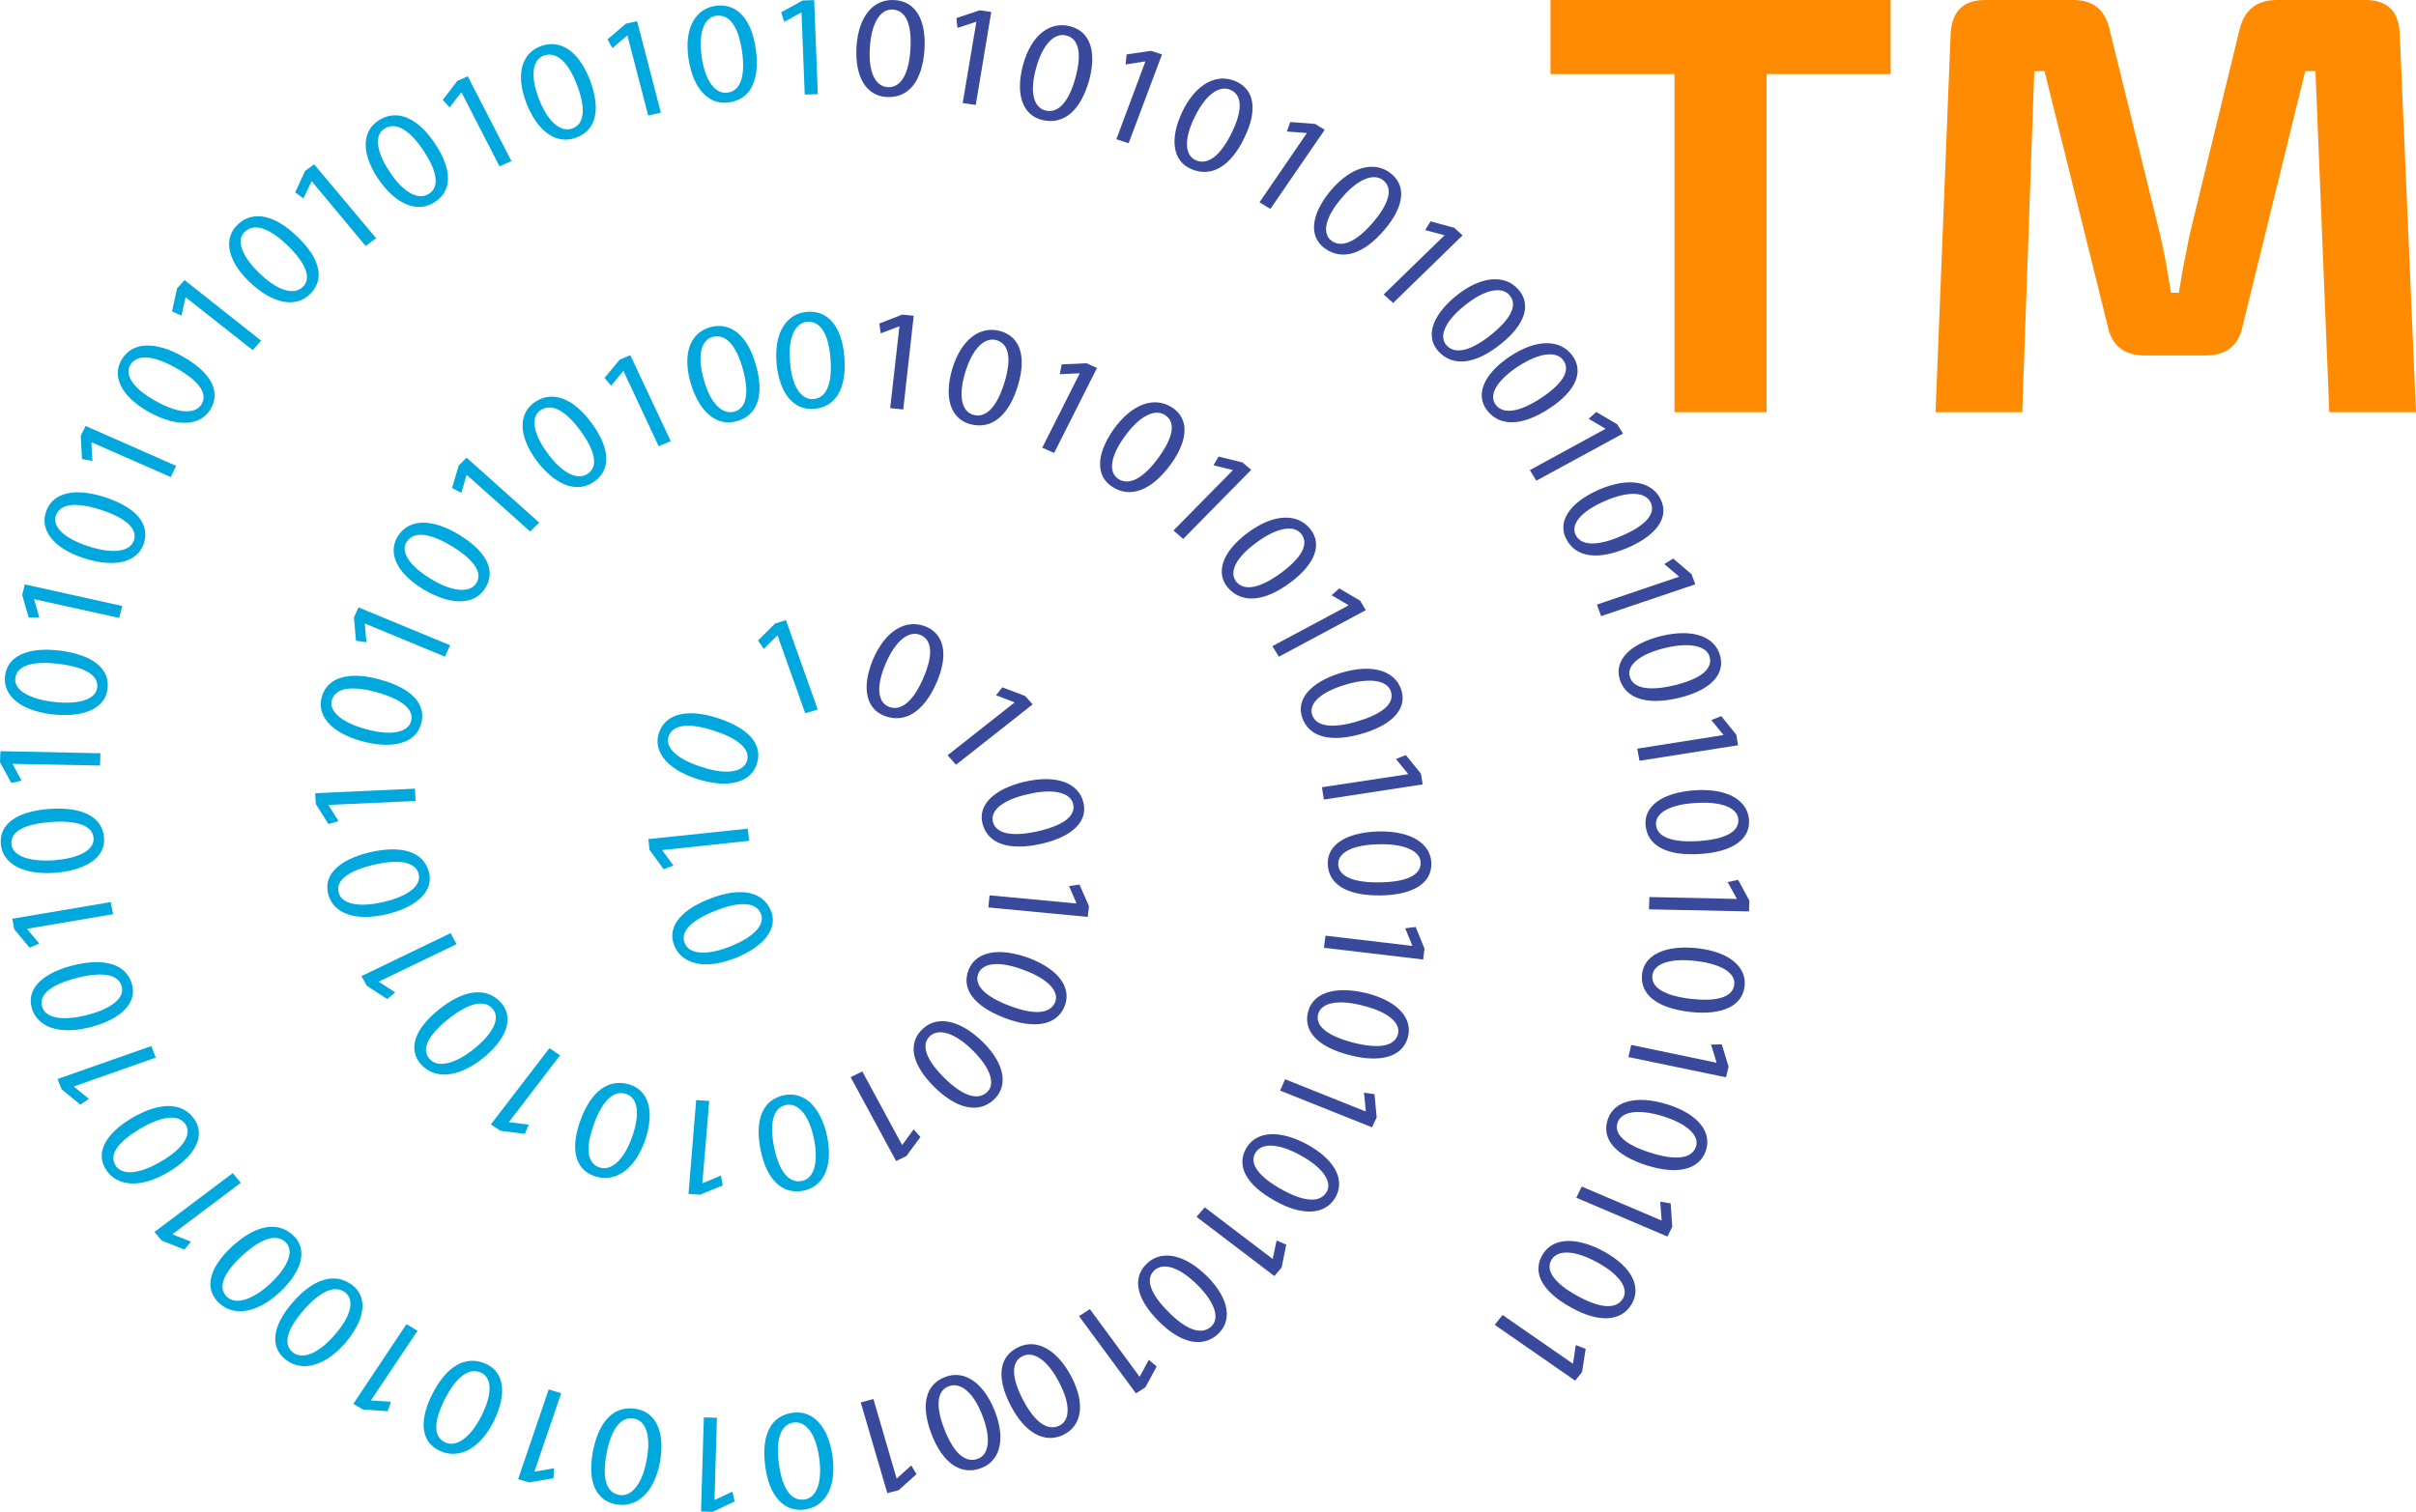 <svg width="230" height="144" viewBox="0 0 230 144" version="1.1" xmlns="http://www.w3.org/2000/svg" xmlns:xlink="http://www.w3.org/1999/xlink">
<title>Group 2</title>
<desc>Created using Figma</desc>
<g id="Canvas" transform="translate(256 -2474)">
<g id="Group 2">
<g id="logo  item  business">
<g id="Group">
<g id="TM">
<use xlink:href="#path0_fill" transform="translate(-108.396 2474)" fill="#FF8B03" style="mix-blend-mode:darken"/>
<use xlink:href="#path1_fill" transform="translate(-108.396 2474)" fill="#FF8B03" style="mix-blend-mode:darken"/>
</g>
</g>
</g>
<g id="Group">
<g id="logo  item  logo 0">
<g id="Group">
<g id="Group">
<g id="Vector">
<use xlink:href="#path2_fill" transform="matrix(0.138 0 0 0.138 -192 2558.95)" fill="#00A8DE"/>
</g>
<g id="Vector">
<use xlink:href="#path3_fill" transform="matrix(0.138 0 0 0.138 -194.28 2552.91)" fill="#00A8DE"/>
</g>
<g id="Vector">
<use xlink:href="#path4_fill" transform="matrix(0.138 0 0 0.138 -193.406 2541.92)" fill="#00A8DE"/>
</g>
<g id="Vector">
<use xlink:href="#path5_fill" transform="matrix(0.138 0 0 0.138 -183.843 2533.05)" fill="#00A8DE"/>
</g>
<g id="Vector">
<use xlink:href="#path6_fill" transform="matrix(0.138 0 0 0.138 -173.498 2533.43)" fill="#39499B"/>
</g>
<g id="Vector">
<use xlink:href="#path7_fill" transform="matrix(0.138 0 0 0.138 -165.794 2539.45)" fill="#39499B"/>
</g>
<g id="Vector">
<use xlink:href="#path8_fill" transform="matrix(0.138 0 0 0.138 -162.548 2548.19)" fill="#39499B"/>
</g>
<g id="Vector">
<use xlink:href="#path9_fill" transform="matrix(0.138 0 0 0.138 -161.911 2558.23)" fill="#39499B"/>
</g>
<g id="Vector">
<use xlink:href="#path10_fill" transform="matrix(0.138 0 0 0.138 -163.991 2564.66)" fill="#39499B"/>
</g>
<g id="Vector">
<use xlink:href="#path11_fill" transform="matrix(0.138 0 0 0.138 -169.027 2571.24)" fill="#39499B"/>
</g>
<g id="Vector">
<use xlink:href="#path12_fill" transform="matrix(0.138 0 0 0.138 -175.02 2576.03)" fill="#39499B"/>
</g>
<g id="Vector">
<use xlink:href="#path13_fill" transform="matrix(0.138 0 0 0.138 -183.778 2578.23)" fill="#00A8DE"/>
</g>
<g id="Vector">
<use xlink:href="#path14_fill" transform="matrix(0.138 0 0 0.138 -190.455 2578.75)" fill="#00A8DE"/>
</g>
<g id="Vector">
<use xlink:href="#path15_fill" transform="matrix(0.138 0 0 0.138 -201.248 2577.12)" fill="#00A8DE"/>
</g>
<g id="Vector">
<use xlink:href="#path16_fill" transform="matrix(0.138 0 0 0.138 -209.273 2573.81)" fill="#00A8DE"/>
</g>
<g id="Vector">
<use xlink:href="#path17_fill" transform="matrix(0.138 0 0 0.138 -216.561 2568.49)" fill="#00A8DE"/>
</g>
<g id="Vector">
<use xlink:href="#path18_fill" transform="matrix(0.138 0 0 0.138 -221.594 2562.86)" fill="#00A8DE"/>
</g>
<g id="Vector">
<use xlink:href="#path19_fill" transform="matrix(0.138 0 0 0.138 -224.843 2554.88)" fill="#00A8DE"/>
</g>
<g id="Vector">
<use xlink:href="#path20_fill" transform="matrix(0.138 0 0 0.138 -225.995 2549.1)" fill="#00A8DE"/>
</g>
<g id="Vector">
<use xlink:href="#path21_fill" transform="matrix(0.138 0 0 0.138 -225.468 2538.35)" fill="#00A8DE"/>
</g>
<g id="Vector">
<use xlink:href="#path22_fill" transform="matrix(0.138 0 0 0.138 -222.305 2531.84)" fill="#00A8DE"/>
</g>
<g id="Vector">
<use xlink:href="#path23_fill" transform="matrix(0.138 0 0 0.138 -218.525 2523.77)" fill="#00A8DE"/>
</g>
<g id="Vector">
<use xlink:href="#path24_fill" transform="matrix(0.138 0 0 0.138 -212.963 2517.58)" fill="#00A8DE"/>
</g>
<g id="Vector">
<use xlink:href="#path25_fill" transform="matrix(0.138 0 0 0.138 -206.25 2511.77)" fill="#00A8DE"/>
</g>
<g id="Vector">
<use xlink:href="#path26_fill" transform="matrix(0.138 0 0 0.138 -198.451 2507.82)" fill="#00A8DE"/>
</g>
<g id="Vector">
<use xlink:href="#path27_fill" transform="matrix(0.138 0 0 0.138 -190.57 2505.04)" fill="#00A8DE"/>
</g>
<g id="Vector">
<use xlink:href="#path28_fill" transform="matrix(0.138 0 0 0.138 -182.106 2503.68)" fill="#00A8DE"/>
</g>
<g id="Vector">
<use xlink:href="#path29_fill" transform="matrix(0.138 0 0 0.138 -172.291 2503.96)" fill="#39499B"/>
</g>
<g id="Vector">
<use xlink:href="#path30_fill" transform="matrix(0.138 0 0 0.138 -165.687 2505.41)" fill="#39499B"/>
</g>
<g id="Vector">
<use xlink:href="#path31_fill" transform="matrix(0.138 0 0 0.138 -156.779 2508.59)" fill="#39499B"/>
</g>
<g id="Vector">
<use xlink:href="#path32_fill" transform="matrix(0.138 0 0 0.138 -151.275 2512.31)" fill="#39499B"/>
</g>
<g id="Vector">
<use xlink:href="#path33_fill" transform="matrix(0.138 0 0 0.138 -144.285 2517.48)" fill="#39499B"/>
</g>
<g id="Vector">
<use xlink:href="#path34_fill" transform="matrix(0.138 0 0 0.138 -139.691 2523.29)" fill="#39499B"/>
</g>
<g id="Vector">
<use xlink:href="#path35_fill" transform="matrix(0.138 0 0 0.138 -134.867 2530.03)" fill="#39499B"/>
</g>
<g id="Vector">
<use xlink:href="#path36_fill" transform="matrix(0.138 0 0 0.138 -132.169 2537.68)" fill="#39499B"/>
</g>
<g id="Vector">
<use xlink:href="#path37_fill" transform="matrix(0.138 0 0 0.138 -130.157 2545.9)" fill="#39499B"/>
</g>
<g id="Vector">
<use xlink:href="#path38_fill" transform="matrix(0.138 0 0 0.138 -129.601 2553.17)" fill="#39499B"/>
</g>
<g id="Vector">
<use xlink:href="#path39_fill" transform="matrix(0.138 0 0 0.138 -129.965 2562.27)" fill="#39499B"/>
</g>
<g id="Vector">
<use xlink:href="#path40_fill" transform="matrix(0.138 0 0 0.138 -131.565 2568.29)" fill="#39499B"/>
</g>
<g id="Vector">
<use xlink:href="#path41_fill" transform="matrix(0.138 0 0 0.138 -134.136 2576.77)" fill="#39499B"/>
</g>
<g id="Vector">
<use xlink:href="#path42_fill" transform="matrix(0.138 0 0 0.138 -137.729 2582)" fill="#39499B"/>
</g>
<g id="Vector">
<use xlink:href="#path43_fill" transform="matrix(0.138 0 0 0.138 -142.094 2588.97)" fill="#39499B"/>
</g>
<g id="Vector">
<use xlink:href="#path44_fill" transform="matrix(0.138 0 0 0.138 -147.657 2593.56)" fill="#39499B"/>
</g>
<g id="Vector">
<use xlink:href="#path45_fill" transform="matrix(0.138 0 0 0.138 -153.281 2598.66)" fill="#39499B"/>
</g>
<g id="Vector">
<use xlink:href="#path46_fill" transform="matrix(0.138 0 0 0.138 -160.662 2602)" fill="#39499B"/>
</g>
<g id="Vector">
<use xlink:href="#path47_fill" transform="matrix(0.138 0 0 0.138 -167.872 2604.93)" fill="#39499B"/>
</g>
<g id="Vector">
<use xlink:href="#path48_fill" transform="matrix(0.138 0 0 0.138 -174.059 2607.22)" fill="#39499B"/>
</g>
<g id="Vector">
<use xlink:href="#path49_fill" transform="matrix(0.138 0 0 0.138 -183.239 2608.5)" fill="#00A8DE"/>
</g>
<g id="Vector">
<use xlink:href="#path50_fill" transform="matrix(0.138 0 0 0.138 -189.263 2608.97)" fill="#00A8DE"/>
</g>
<g id="Vector">
<use xlink:href="#path51_fill" transform="matrix(0.138 0 0 0.138 -199.718 2608.11)" fill="#00A8DE"/>
</g>
<g id="Vector">
<use xlink:href="#path52_fill" transform="matrix(0.138 0 0 0.138 -206.678 2606.31)" fill="#00A8DE"/>
</g>
<g id="Vector">
<use xlink:href="#path53_fill" transform="matrix(0.138 0 0 0.138 -215.675 2603.58)" fill="#00A8DE"/>
</g>
<g id="Vector">
<use xlink:href="#path54_fill" transform="matrix(0.138 0 0 0.138 -222.363 2600.09)" fill="#00A8DE"/>
</g>
<g id="Vector">
<use xlink:href="#path55_fill" transform="matrix(0.138 0 0 0.138 -229.798 2595.74)" fill="#00A8DE"/>
</g>
<g id="Vector">
<use xlink:href="#path56_fill" transform="matrix(0.138 0 0 0.138 -235.972 2590.82)" fill="#00A8DE"/>
</g>
<g id="Vector">
<use xlink:href="#path57_fill" transform="matrix(0.138 0 0 0.138 -241.296 2585.71)" fill="#00A8DE"/>
</g>
<g id="Vector">
<use xlink:href="#path58_fill" transform="matrix(0.138 0 0 0.138 -246.316 2579.32)" fill="#00A8DE"/>
</g>
<g id="Vector">
<use xlink:href="#path59_fill" transform="matrix(0.138 0 0 0.138 -250.522 2573.61)" fill="#00A8DE"/>
</g>
<g id="Vector">
<use xlink:href="#path60_fill" transform="matrix(0.138 0 0 0.138 -253.075 2565.62)" fill="#00A8DE"/>
</g>
<g id="Vector">
<use xlink:href="#path61_fill" transform="matrix(0.138 0 0 0.138 -254.828 2559.9)" fill="#00A8DE"/>
</g>
<g id="Vector">
<use xlink:href="#path62_fill" transform="matrix(0.138 0 0 0.138 -255.933 2551)" fill="#00A8DE"/>
</g>
<g id="Vector">
<use xlink:href="#path63_fill" transform="matrix(0.138 0 0 0.138 -256 2545.53)" fill="#00A8DE"/>
</g>
<g id="Vector">
<use xlink:href="#path64_fill" transform="matrix(0.138 0 0 0.138 -255.542 2535.87)" fill="#00A8DE"/>
</g>
<g id="Vector">
<use xlink:href="#path65_fill" transform="matrix(0.138 0 0 0.138 -253.886 2529.65)" fill="#00A8DE"/>
</g>
<g id="Vector">
<use xlink:href="#path66_fill" transform="matrix(0.138 0 0 0.138 -251.763 2520.88)" fill="#00A8DE"/>
</g>
<g id="Vector">
<use xlink:href="#path67_fill" transform="matrix(0.138 0 0 0.138 -248.311 2514.56)" fill="#00A8DE"/>
</g>
<g id="Vector">
<use xlink:href="#path68_fill" transform="matrix(0.138 0 0 0.138 -244.786 2506.9)" fill="#00A8DE"/>
</g>
<g id="Vector">
<use xlink:href="#path69_fill" transform="matrix(0.138 0 0 0.138 -239.623 2500.67)" fill="#00A8DE"/>
</g>
<g id="Vector">
<use xlink:href="#path70_fill" transform="matrix(0.138 0 0 0.138 -234.186 2494.59)" fill="#00A8DE"/>
</g>
<g id="Vector">
<use xlink:href="#path71_fill" transform="matrix(0.138 0 0 0.138 -227.898 2489.65)" fill="#00A8DE"/>
</g>
<g id="Vector">
<use xlink:href="#path72_fill" transform="matrix(0.138 0 0 0.138 -221.188 2484.98)" fill="#00A8DE"/>
</g>
<g id="Vector">
<use xlink:href="#path73_fill" transform="matrix(0.138 0 0 0.138 -213.848 2481.26)" fill="#00A8DE"/>
</g>
<g id="Vector">
<use xlink:href="#path74_fill" transform="matrix(0.138 0 0 0.138 -206.405 2478.2)" fill="#00A8DE"/>
</g>
<g id="Vector">
<use xlink:href="#path75_fill" transform="matrix(0.138 0 0 0.138 -198.163 2476.02)" fill="#00A8DE"/>
</g>
<g id="Vector">
<use xlink:href="#path76_fill" transform="matrix(0.138 0 0 0.138 -190.549 2474.52)" fill="#00A8DE"/>
</g>
<g id="Vector">
<use xlink:href="#path77_fill" transform="matrix(0.138 0 0 0.138 -181.632 2474.01)" fill="#00A8DE"/>
</g>
<g id="Vector">
<use xlink:href="#path78_fill" transform="matrix(0.138 0 0 0.138 -174.48 2474)" fill="#39499B"/>
</g>
<g id="Vector">
<use xlink:href="#path79_fill" transform="matrix(0.138 0 0 0.138 -164.948 2474.98)" fill="#39499B"/>
</g>
<g id="Vector">
<use xlink:href="#path80_fill" transform="matrix(0.138 0 0 0.138 -158.903 2476.4)" fill="#39499B"/>
</g>
<g id="Vector">
<use xlink:href="#path81_fill" transform="matrix(0.138 0 0 0.138 -149.725 2478.84)" fill="#39499B"/>
</g>
<g id="Vector">
<use xlink:href="#path82_fill" transform="matrix(0.138 0 0 0.138 -144.19 2481.48)" fill="#39499B"/>
</g>
<g id="Vector">
<use xlink:href="#path83_fill" transform="matrix(0.138 0 0 0.138 -136.097 2485.62)" fill="#39499B"/>
</g>
<g id="Vector">
<use xlink:href="#path84_fill" transform="matrix(0.138 0 0 0.138 -130.908 2489.88)" fill="#39499B"/>
</g>
<g id="Vector">
<use xlink:href="#path85_fill" transform="matrix(0.138 0 0 0.138 -124.276 2495.08)" fill="#39499B"/>
</g>
<g id="Vector">
<use xlink:href="#path86_fill" transform="matrix(0.138 0 0 0.138 -119.702 2500.59)" fill="#39499B"/>
</g>
<g id="Vector">
<use xlink:href="#path87_fill" transform="matrix(0.138 0 0 0.138 -114.942 2506.68)" fill="#39499B"/>
</g>
<g id="Vector">
<use xlink:href="#path88_fill" transform="matrix(0.138 0 0 0.138 -110.359 2513.23)" fill="#39499B"/>
</g>
<g id="Vector">
<use xlink:href="#path89_fill" transform="matrix(0.138 0 0 0.138 -107.172 2519.93)" fill="#39499B"/>
</g>
<g id="Vector">
<use xlink:href="#path90_fill" transform="matrix(0.138 0 0 0.138 -103.978 2527.19)" fill="#39499B"/>
</g>
<g id="Vector">
<use xlink:href="#path91_fill" transform="matrix(0.138 0 0 0.138 -101.913 2534.29)" fill="#39499B"/>
</g>
<g id="Vector">
<use xlink:href="#path92_fill" transform="matrix(0.138 0 0 0.138 -100.134 2542.19)" fill="#39499B"/>
</g>
<g id="Vector">
<use xlink:href="#path93_fill" transform="matrix(0.138 0 0 0.138 -99.353 2549.23)" fill="#39499B"/>
</g>
<g id="Vector">
<use xlink:href="#path94_fill" transform="matrix(0.138 0 0 0.138 -99.019 2557.78)" fill="#39499B"/>
</g>
<g id="Vector">
<use xlink:href="#path95_fill" transform="matrix(0.138 0 0 0.138 -99.697 2564.23)" fill="#39499B"/>
</g>
<g id="Vector">
<use xlink:href="#path96_fill" transform="matrix(0.138 0 0 0.138 -100.979 2573.45)" fill="#39499B"/>
</g>
<g id="Vector">
<use xlink:href="#path97_fill" transform="matrix(0.138 0 0 0.138 -103.092 2578.74)" fill="#39499B"/>
</g>
<g id="Vector">
<use xlink:href="#path98_fill" transform="matrix(0.138 0 0 0.138 -105.938 2586.99)" fill="#39499B"/>
</g>
<g id="Vector">
<use xlink:href="#path99_fill" transform="matrix(0.138 0 0 0.138 -109.544 2592.17)" fill="#39499B"/>
</g>
<g id="Vector">
<use xlink:href="#path100_fill" transform="matrix(0.138 0 0 0.138 -113.704 2599.22)" fill="#39499B"/>
</g>
</g>
</g>
</g>
</g>
</g>
</g>
<defs>
<path id="path0_fill" d="M 32.383 7.054L 20.576 7.054L 20.576 39.253L 11.807 39.253L 11.807 7.054L 0 7.054L 0 0L 32.383 0L 32.383 7.054Z"/>
<path id="path1_fill" d="M 69.156 0L 77.581 0C 79.683 0 80.772 1.081 80.848 3.243L 82.396 39.253L 74.142 39.253L 72.824 6.77L 71.85 6.77L 65.889 31.061C 65.507 32.92 64.322 33.849 62.335 33.849L 56.604 33.849C 54.617 33.849 53.432 32.92 53.05 31.061L 47.032 6.77L 46.058 6.77L 44.911 39.253L 36.658 39.253L 38.091 3.243C 38.206 1.081 39.295 0 41.358 0L 49.783 0C 51.656 0 52.802 0.929 53.222 2.788L 58.037 22.357C 58.342 23.609 58.686 25.448 59.068 27.876L 59.813 27.876C 59.852 27.686 59.985 26.908 60.215 25.543C 60.482 24.178 60.692 23.116 60.845 22.357L 65.602 2.788C 66.061 0.929 67.245 0 69.156 0Z"/>
<path id="path2_fill" d="M 67.796 12.206C 73.07 23.833 65.158 36.505 44.198 45.257C 22.821 53.88 7.274 49.83 1.722 37.681C -3.97 25.139 4.637 13.121 24.764 5.021C 46.419 -3.731 61.827 -0.857 67.796 12.206ZM 60.994 14.558C 57.246 6.328 45.169 6.589 29.067 13.121C 13.521 19.391 4.914 27.23 8.801 35.721C 12.132 43.037 24.209 43.82 40.172 37.419C 56.691 30.887 64.464 22.004 60.994 14.558Z"/>
<path id="path3_fill" d="M 9.578 14.762L 9.578 14.893L 17.351 25.474L 10.55 27.956L 0.833 14.631L 7.92145e-13 7.185L 68.573 6.99416e-15L 69.544 8.361L 9.578 14.762Z"/>
<path id="path4_fill" d="M 68.227 35.79C 63.785 47.808 48.933 52.119 27.278 45.326C 5.346 38.141 -3.399 25.339 1.182 12.928C 5.901 0.126 20.893 -3.401 41.714 3.392C 63.785 10.577 73.224 22.334 68.227 35.79ZM 61.564 33.308C 64.618 24.947 55.596 17.37 38.938 12.014C 22.836 6.788 10.898 7.18 7.706 15.802C 4.93 23.379 13.397 31.609 29.777 36.835C 46.712 42.583 58.649 41.015 61.564 33.308Z"/>
<path id="path5_fill" d="M 13.465 10.451L 13.326 10.582L 4.026 19.857L 0 14.109L 11.799 2.351L 19.295 1.13478e-13L 41.227 61.661L 32.62 64.273L 13.465 10.451Z"/>
<path id="path6_fill" d="M 12.465 63.395C -0.028 58.692 -3.915 44.322 4.414 24.334C 13.159 4.085 27.179 -3.491 40.227 1.473C 53.553 6.568 56.607 20.807 48.417 40.011C 39.533 60.521 26.624 68.62 12.465 63.395ZM 15.519 57.124C 24.264 60.39 32.731 52.291 39.255 36.875C 45.641 22.113 45.78 10.879 36.757 7.351C 28.845 4.347 19.683 11.924 13.298 26.947C 6.357 42.754 7.468 54.119 15.519 57.124Z"/>
<path id="path7_fill" d="M 46.224 10.451L 46.085 10.32L 33.453 5.487L 37.756 -1.08258e-13L 53.581 6.009L 58.717 11.757L 5.83 53.431L 1.16108e-13 46.899L 46.224 10.451Z"/>
<path id="path8_fill" d="M 0.576 30.696C -2.617 18.417 7.517 7.051 29.587 1.826C 52.214 -3.4 66.789 3.001 70.12 15.804C 73.591 28.998 62.902 39.58 41.664 44.544C 18.899 49.77 4.185 44.675 0.576 30.696ZM 7.794 29.521C 10.015 38.143 21.953 39.841 39.027 35.922C 55.545 32.133 65.401 25.732 63.041 16.849C 60.959 9.141 49.16 6.398 32.364 10.317C 14.873 14.106 5.712 21.552 7.794 29.521Z"/>
<path id="path9_fill" d="M 60.799 13.064L 60.799 12.933L 55.663 1.045L 62.881 1.52247e-12L 69.405 14.893L 68.573 22.339L 1.33904e-12 15.807L 0.833 7.446L 60.799 13.064Z"/>
<path id="path10_fill" d="M 1.694 11.731C 6.691 -0.026 21.821 -3.684 43.198 4.154C 64.714 12.384 72.765 25.578 67.49 37.858C 62.076 50.53 46.946 53.274 26.541 45.566C 4.747 37.205 -3.998 25.056 1.694 11.731ZM 8.218 14.736C 4.747 22.966 13.354 30.935 29.733 37.075C 45.419 43.084 57.357 43.215 61.105 34.723C 64.297 27.277 56.246 18.655 40.283 12.646C 23.626 6.114 11.41 7.028 8.218 14.736Z"/>
<path id="path11_fill" d="M 6.689 4.969C 16.406 -3.783 31.814 -1.171 47.777 14.375C 63.74 30.182 65.128 45.467 54.995 54.481C 44.446 63.887 29.593 60.49 14.324 45.467C -1.778 29.398 -4.277 14.767 6.689 4.969ZM 11.409 10.195C 4.607 16.335 8.91 26.916 20.986 38.935C 32.647 50.562 43.474 55.395 50.553 49.125C 56.661 43.638 53.191 32.664 41.392 20.776C 29.176 8.366 17.655 4.577 11.409 10.195Z"/>
<path id="path12_fill" d="M 35.397 50.556L 35.674 50.556L 43.448 39.975L 48.167 45.2L 38.45 58.395L 31.371 61.791L -1.35144e-13 3.919L 8.051 0L 35.397 50.556Z"/>
<path id="path13_fill" d="M 18.13 0.335C 31.317 -2.016 42.838 8.043 47.28 29.076C 51.583 50.631 44.087 64.086 30.206 66.438C 16.047 68.92 5.359 58.469 1.333 38.089C -2.97 16.534 3.277 3.079 18.13 0.335ZM 19.101 7.128C 9.801 8.827 7.441 19.931 10.634 36.13C 13.826 51.806 20.073 61.343 29.651 59.645C 37.98 58.208 41.45 47.234 38.257 31.166C 35.064 14.705 27.707 5.691 19.101 7.128Z"/>
<path id="path14_fill" d="M 9.578 57.219L 9.856 57.35L 22.349 52.124L 23.598 58.917L 7.912 65.319L 1.80388e-13 64.796L 5.275 0L 14.297 0.653L 9.578 57.219Z"/>
<path id="path15_fill" d="M 37.691 1.162C 50.461 5.212 55.181 19.19 48.24 39.7C 40.883 60.471 27.28 68.702 13.954 64.521C 0.212 60.21 -3.536 46.101 3.404 26.506C 10.761 5.604 23.254 -3.41 37.691 1.162ZM 35.053 7.563C 26.03 4.689 18.257 13.312 12.705 29.119C 7.291 44.272 7.846 55.507 17.008 58.381C 25.059 60.863 33.804 52.895 39.218 37.479C 45.047 21.411 43.243 10.046 35.053 7.563Z"/>
<path id="path16_fill" d="M 12.493 50.948L 12.632 51.079L 26.096 52.777L 23.459 59.178L 6.524 56.958L -7.1316e-13 52.647L 40.394 -4.7765e-13L 47.751 4.964L 12.493 50.948Z"/>
<path id="path17_fill" d="M 59.712 7.02C 68.457 16.688 64.987 30.927 47.774 45.166C 30.145 59.406 14.043 59.928 4.882 50C -4.558 39.68 -0.116 25.701 16.542 12.246C 34.171 -2.124 49.717 -3.822 59.712 7.02ZM 53.882 11.201C 47.774 4.408 36.253 8.065 22.927 18.908C 10.018 29.359 4.326 39.157 10.712 46.212C 16.264 52.221 28.063 49.608 41.25 39.026C 54.992 27.922 59.573 17.341 53.882 11.201Z"/>
<path id="path18_fill" d="M 11.938 33.443L 12.076 33.574L 23.32 40.889L 17.768 45.462L 3.748 36.317L 2.76077e-13 29.655L 61.493 2.86247e-13L 65.657 7.577L 11.938 33.443Z"/>
<path id="path19_fill" d="M 70.103 15.566C 73.434 27.846 63.44 39.212 41.369 44.698C 18.881 50.054 4.168 43.914 0.697 31.112C -2.912 17.918 7.638 7.336 28.876 2.111C 51.641 -3.245 66.355 1.719 70.103 15.566ZM 63.023 16.873C 60.664 8.251 48.726 6.683 31.652 10.733C 15.134 14.652 5.417 21.184 7.915 30.067C 9.998 37.775 21.935 40.257 38.593 36.337C 56.083 32.418 65.106 24.841 63.023 16.873Z"/>
<path id="path20_fill" d="M 9.023 11.235L 9.162 11.365L 16.102 22.339L 9.162 24.429L 0.416 10.582L 1.16401e-13 3.135L 68.85 -3.81462e-13L 69.267 8.491L 9.023 11.235Z"/>
<path id="path21_fill" d="M 69.069 33.829C 65.321 45.978 50.607 51.073 28.536 45.194C 6.188 39.054 -3.113 26.644 0.913 13.972C 4.939 0.909 19.791 -3.272 40.891 2.607C 63.378 8.747 73.372 20.112 69.069 33.829ZM 62.267 31.608C 64.905 23.117 55.466 16.062 38.669 11.36C 22.429 6.918 10.491 7.832 7.715 16.585C 5.355 24.293 14.239 32.131 30.757 36.703C 47.831 41.537 59.769 39.446 62.267 31.608Z"/>
<path id="path22_fill" d="M 7.496 11.104L 7.496 11.365L 8.606 24.037L 1.388 22.992L -2.83797e-13 6.924L 3.193 8.07126e-13L 66.352 26.127L 62.742 33.966L 7.496 11.104Z"/>
<path id="path23_fill" d="M 62.652 45.968C 55.295 56.681 39.748 57.465 20.454 45.968C 0.881 34.081 -4.255 19.71 3.38 8.606C 11.153 -2.759 26.7 -2.89 45.162 8.345C 64.873 20.364 70.981 33.95 62.652 45.968ZM 56.822 42.049C 61.958 34.603 55.017 25.328 40.303 16.314C 26.006 7.692 14.346 5.34 9.071 13.048C 4.49 19.71 10.598 29.639 25.173 38.522C 40.026 47.667 52.102 48.843 56.822 42.049Z"/>
<path id="path24_fill" d="M 10.133 11.888L 9.994 12.019L 6.385 24.299L 0 20.902L 4.581 5.487L 9.994 -1.38229e-13L 60.105 44.809L 53.858 50.948L 10.133 11.888Z"/>
<path id="path25_fill" d="M 48.55 59.202C 37.445 66.387 22.731 61.554 9.544 44.048C -3.643 26.021 -2.532 10.867 8.989 3.42C 20.927 -4.287 35.086 1.2 47.579 18.182C 60.904 36.341 61.043 51.103 48.55 59.202ZM 44.802 53.324C 52.576 48.229 49.938 37.255 39.944 23.538C 30.227 10.344 20.511 4.074 12.459 9.299C 5.519 13.871 7.046 25.237 16.901 38.562C 26.896 52.54 37.584 58.027 44.802 53.324Z"/>
<path id="path26_fill" d="M 13.048 10.843L 12.909 10.973L 4.581 21.033L 0 15.676L 10.55 3.005L 17.768 -1.29107e-13L 45.669 59.309L 37.34 62.836L 13.048 10.843Z"/>
<path id="path27_fill" d="M 33.452 65.895C 20.403 69.162 8.327 59.886 2.219 39.115C -3.75 17.952 2.774 4.104 16.378 0.708C 30.259 -2.82 41.78 6.978 47.333 26.966C 53.44 48.26 48.165 62.238 33.452 65.895ZM 32.063 59.233C 41.225 57.012 42.752 45.647 38.31 29.709C 34.007 14.294 27.066 5.149 17.627 7.501C 9.437 9.46 6.8 20.695 11.242 36.502C 15.545 52.701 23.596 61.193 32.063 59.233Z"/>
<path id="path28_fill" d="M 25.767 67.082C 12.303 67.996 2.17 56.892 0.226 35.468C -1.578 13.651 7.583 1.11 21.603 0.065C 36.039 -0.98 45.34 10.646 47.005 31.157C 48.81 53.234 40.898 66.037 25.767 67.082ZM 25.629 60.289C 35.068 59.635 38.816 48.792 37.428 32.332C 36.178 16.395 31.042 6.205 21.325 6.989C 12.858 7.642 8.138 18.093 9.527 34.422C 10.637 51.144 17.022 60.942 25.629 60.289Z"/>
<path id="path29_fill" d="M 13.881 8.099L 13.604 8.099L 0.972 12.933L 1.03599e-14 6.14L 15.824 2.53143e-13L 23.737 0.784L 16.518 65.449L 7.496 64.535L 13.881 8.099Z"/>
<path id="path30_fill" d="M 14.777 65.075C 1.867 61.547 -3.546 47.7 2.423 27.059C 8.808 6.027 21.995 -2.856 35.46 0.801C 49.341 4.59 53.783 18.437 47.814 38.294C 41.429 59.588 29.352 68.994 14.777 65.075ZM 17.137 58.673C 26.159 61.156 33.655 52.272 38.514 36.204C 43.233 20.789 42.123 9.685 32.822 7.072C 24.632 4.851 16.304 13.212 11.584 28.888C 6.448 45.218 8.808 56.453 17.137 58.673Z"/>
<path id="path31_fill" d="M 25.819 7.054L 25.68 6.924L 12.076 7.577L 13.465 0.784L 30.538 5.07685e-13L 37.757 3.266L 8.19 61.922L -1.26966e-13 58.264L 25.819 7.054Z"/>
<path id="path32_fill" d="M 8.416 58.311C -2.689 51.126 -3.244 36.495 9.388 18.598C 22.436 0.439 37.844 -4.002 49.504 3.444C 61.442 11.021 61.164 25.652 48.81 42.766C 35.484 60.924 20.909 66.411 8.416 58.311ZM 12.719 52.955C 20.493 57.919 30.626 51.649 40.481 37.932C 50.059 24.738 52.836 13.764 44.646 8.669C 37.566 4.228 27.017 9.714 17.3 23.17C 7.028 37.018 5.501 48.383 12.719 52.955Z"/>
<path id="path33_fill" d="M 40.949 9.406L 40.81 9.275L 27.623 6.009L 31.094 -1.60088e-13L 47.612 4.05L 53.581 9.145L 6.663 56.827L 6.60674e-13 50.948L 40.949 9.406Z"/>
<path id="path34_fill" d="M 4.159 48.263C -4.169 38.335 -0.144 24.096 17.624 10.64C 35.808 -2.946 51.91 -2.946 60.655 7.374C 69.678 17.956 64.681 31.803 47.607 44.605C 29.284 58.322 13.737 59.367 4.159 48.263ZM 10.128 44.344C 15.958 51.268 27.618 48.133 41.361 37.812C 54.687 27.884 60.655 18.217 54.687 11.032C 49.412 4.761 37.474 7.113 24.009 17.172C 9.712 27.492 4.715 37.812 10.128 44.344Z"/>
<path id="path35_fill" d="M 52.47 11.757L 52.332 11.496L 40.81 4.703L 46.085 3.11065e-13L 60.522 8.491L 64.408 15.023L 4.442 47.16L -3.04736e-13 39.844L 52.47 11.757Z"/>
<path id="path36_fill" d="M 0.924 33.555C -3.101 21.406 6.06 9.518 27.715 2.856C 49.924 -3.807 64.916 1.68 69.219 14.221C 73.661 27.154 63.805 38.389 42.845 44.659C 20.496 51.322 5.505 47.141 0.924 33.555ZM 7.865 31.857C 10.78 40.348 22.717 41.263 39.514 36.168C 55.754 31.334 65.055 24.28 62.14 15.527C 59.502 7.95 47.565 5.991 31.046 10.955C 13.972 15.919 5.227 24.019 7.865 31.857Z"/>
<path id="path37_fill" d="M 59.55 13.194L 59.411 12.933L 51.082 2.743L 57.884 -1.4952e-13L 68.295 12.802L 69.544 20.249L 1.388 30.7L -7.92145e-13 22.208L 59.55 13.194Z"/>
<path id="path38_fill" d="M 0.005 22.22C -0.273 9.548 12.22 0.665 35.124 0.012C 58.305 -0.38 71.214 8.895 71.492 22.09C 71.77 35.676 58.999 43.775 36.928 44.167C 13.33 44.559 0.282 36.59 0.005 22.22ZM 7.223 22.482C 7.362 31.365 18.605 35.545 36.234 35.153C 53.169 34.892 64.274 30.712 64.135 21.567C 63.996 13.598 53.03 8.503 35.818 8.895C 17.772 9.026 7.084 14.382 7.223 22.482Z"/>
<path id="path39_fill" d="M 60.938 13.064L 60.938 12.802L 56.08 0.914L 63.298 -1.24145e-12L 69.405 15.023L 68.434 22.47L 6.69519e-13 14.37L 1.11 6.009L 60.938 13.064Z"/>
<path id="path40_fill" d="M 0.863 14.244C 4.333 1.964 19.047 -3.262 41.118 2.094C 63.605 7.843 73.044 20.122 69.435 32.794C 65.688 45.858 50.974 50.3 29.735 44.943C 6.971 39.195 -3.163 27.961 0.863 14.244ZM 7.665 16.334C 5.166 24.956 14.744 31.749 31.818 36.191C 48.197 40.371 60.135 39.326 62.634 30.443C 64.855 22.735 55.832 15.028 39.175 10.847C 21.823 6.144 9.886 8.496 7.665 16.334Z"/>
<path id="path41_fill" d="M 58.995 22.208L 59.133 21.947L 57.884 9.275L 65.102 10.32L 66.629 26.258L 63.437 33.182L 5.0499e-13 7.838L 3.47 3.6861e-13L 58.995 22.208Z"/>
<path id="path42_fill" d="M 3.181 8.886C 10.121 -1.957 25.668 -3.394 45.379 7.449C 65.368 18.684 70.921 32.923 63.841 44.289C 56.484 55.916 40.938 56.438 22.198 45.856C 1.932 34.491 -4.592 21.166 3.181 8.886ZM 9.15 12.675C 4.291 20.252 11.51 29.396 26.64 37.888C 41.215 46.118 53.014 48.077 58.011 40.108C 62.314 33.315 55.929 23.518 41.076 15.157C 25.807 6.404 13.592 5.62 9.15 12.675Z"/>
<path id="path43_fill" d="M 52.609 35.664L 52.609 35.403L 55.247 22.861L 61.91 25.735L 58.717 41.542L 53.72 47.421L 5.77636e-13 6.532L 5.691 0L 52.609 35.664Z"/>
<path id="path44_fill" d="M 6.859 4.83C 16.715 -3.792 32.123 -1.049 47.808 14.497C 63.633 30.565 64.882 45.719 54.61 54.603C 44.06 63.878 29.069 60.351 14.077 45.197C -1.886 29.128 -4.246 14.497 6.859 4.83ZM 11.44 10.055C 4.499 16.065 8.803 26.777 20.879 38.795C 32.4 50.553 43.228 55.386 50.307 49.116C 56.553 43.629 53.222 32.656 41.423 20.768C 29.208 8.357 17.825 4.438 11.44 10.055Z"/>
<path id="path45_fill" d="M 41.782 46.637L 41.921 46.507L 48.167 35.011L 53.581 39.583L 45.807 53.953L 39.283 58.133L 0 4.834L 7.496 -4.9124e-13L 41.782 46.637Z"/>
<path id="path46_fill" d="M 11.939 1.907C 24.016 -3.71 37.897 3.083 48.169 22.286C 58.441 41.882 54.97 56.775 42.477 62.653C 29.568 68.662 16.242 61.216 6.525 42.666C -3.885 22.809 -1.664 8.178 11.939 1.907ZM 14.715 8.178C 6.248 12.097 7.081 23.462 14.854 38.355C 22.35 52.725 31.095 60.302 39.84 56.252C 47.475 52.725 47.614 41.229 39.979 26.728C 32.206 11.444 22.489 4.52 14.715 8.178Z"/>
<path id="path47_fill" d="M 14.172 1.115C 26.804 -3.196 39.852 5.034 47.764 25.152C 55.676 45.793 50.541 60.163 37.353 64.604C 23.75 69.177 11.535 60.424 4.039 40.959C -3.873 20.318 0.013 5.948 14.172 1.115ZM 16.254 7.647C 7.37 10.651 6.815 22.017 12.923 37.562C 18.753 52.586 26.526 61.077 35.688 57.942C 43.739 55.199 45.127 43.833 39.297 28.549C 33.328 12.611 24.444 4.903 16.254 7.647Z"/>
<path id="path48_fill" d="M 24.708 54.737L 24.986 54.737L 34.842 45.853L 38.45 51.863L 26.096 62.967L 18.323 64.927L -1.30116e-14 2.351L 8.745 -2.39412e-13L 24.708 54.737Z"/>
<path id="path49_fill" d="M 20.069 0.151C 33.395 -1.417 44.222 9.295 47.137 30.72C 49.913 52.405 41.446 65.338 27.565 67.037C 13.268 68.735 3.273 57.5 0.636 36.99C -2.279 14.912 4.939 1.849 20.069 0.151ZM 20.486 6.944C 11.046 7.989 7.854 18.962 10.075 35.422C 12.157 51.23 17.709 61.158 27.426 60.113C 35.894 59.199 40.058 48.356 37.976 32.287C 35.894 15.435 29.092 5.899 20.486 6.944Z"/>
<path id="path50_fill" d="M 9.3 56.958L 9.439 56.958L 21.654 51.21L 23.181 58.003L 7.912 65.188L 7.95234e-13 64.927L 1.943 -1.52393e-12L 10.966 0.261L 9.3 56.958Z"/>
<path id="path51_fill" d="M 30.939 0.355C 44.264 2.576 51.205 15.77 47.457 36.934C 43.432 58.489 31.355 68.548 17.613 66.327C 3.315 63.975 -2.654 50.651 1.094 30.271C 5.12 8.455 15.947 -2.127 30.939 0.355ZM 29.273 7.018C 19.973 5.45 13.587 15.117 10.534 31.447C 7.618 47.254 9.839 58.227 19.556 59.795C 27.885 61.102 35.242 51.957 38.157 36.019C 41.488 19.298 37.879 8.324 29.273 7.018Z"/>
<path id="path52_fill" d="M 11.244 56.696L 11.521 56.696L 24.847 54.345L 24.431 61.269L 7.635 64.143L 2.52342e-13 61.922L 21.099 7.3333e-13L 29.706 2.613L 11.244 56.696Z"/>
<path id="path53_fill" d="M 42.901 2.078C 55.117 7.434 58.032 21.934 48.592 41.399C 38.737 61.256 24.162 67.919 11.53 62.301C -1.518 56.553 -3.6 42.053 5.839 23.372C 15.694 3.515 29.159 -4.062 42.901 2.078ZM 39.431 8.087C 30.825 4.298 21.941 12.006 14.445 26.899C 7.227 41.399 6.255 52.504 15.139 56.423C 22.774 59.819 32.49 52.765 39.847 38.133C 47.621 22.98 47.343 11.483 39.431 8.087Z"/>
<path id="path54_fill" d="M 12.215 52.516L 12.354 52.647L 25.958 53.561L 23.737 60.093L 6.663 58.917L 1.80964e-13 54.998L 36.646 0L 44.281 4.572L 12.215 52.516Z"/>
<path id="path55_fill" d="M 53.002 4.496C 63.552 12.464 62.858 27.227 48.699 44.079C 34.124 61.062 18.3 64.458 7.473 56.228C -3.771 47.736 -2.244 33.236 11.498 17.167C 26.212 -0.077 41.204 -4.388 53.002 4.496ZM 48.144 9.59C 40.787 3.973 30.238 9.46 19.133 22.393C 8.444 34.803 4.835 45.516 12.47 51.264C 19.133 56.228 30.238 51.525 41.065 38.853C 52.447 25.92 54.946 14.685 48.144 9.59Z"/>
<path id="path56_fill" d="M 57.194 5.973C 66.772 14.986 64.273 29.487 48.31 44.772C 31.791 60.187 15.828 61.885 5.834 52.479C -4.3 42.812 -1.107 28.703 14.44 14.072C 31.097 -1.474 46.505 -4.087 57.194 5.973ZM 51.78 10.545C 45.117 4.274 34.012 8.585 21.519 20.343C 9.443 31.577 4.584 41.898 11.525 48.429C 17.494 54.047 29.154 50.52 41.369 39.154C 54.14 27.136 57.888 16.293 51.78 10.545Z"/>
<path id="path57_fill" d="M 12.493 42.065L 12.632 42.326L 25.125 47.291L 20.683 52.777L 4.997 46.507L -3.71698e-13 40.628L 53.997 0L 59.55 6.662L 12.493 42.065Z"/>
<path id="path58_fill" d="M 64.018 9.315C 71.236 20.027 65.545 33.744 46.389 45.37C 26.817 57.128 10.715 55.429 3.219 44.325C -4.555 32.829 1.97 19.635 20.431 8.531C 40.281 -3.227 55.967 -2.704 64.018 9.315ZM 57.771 12.581C 52.635 5.134 40.837 7.094 25.984 15.977C 11.686 24.599 4.468 33.482 9.743 41.321C 14.324 48.114 26.4 46.938 40.975 38.185C 56.245 29.433 62.352 19.504 57.771 12.581Z"/>
<path id="path59_fill" d="M 11.383 27.826L 11.383 28.087L 21.654 36.448L 15.686 40.367L 2.776 29.785L -5.21579e-14 22.731L 64.686 1.57016e-12L 67.74 7.969L 11.383 27.826Z"/>
<path id="path60_fill" d="M 69.798 15.074C 73.407 27.354 63.69 38.85 41.758 44.728C 19.409 50.607 4.557 44.598 0.809 31.926C -3.078 18.862 7.194 8.019 28.432 2.402C 50.919 -3.346 65.772 1.357 69.798 15.074ZM 62.718 16.511C 60.22 7.889 48.282 6.582 31.208 11.024C 14.829 15.335 5.251 21.997 7.888 30.881C 10.109 38.588 22.047 40.809 38.704 36.498C 56.055 32.187 65.078 24.48 62.718 16.511Z"/>
<path id="path61_fill" d="M 10.133 18.42L 10.133 18.55L 18.601 28.61L 11.938 31.484L 1.388 18.812L -1.98036e-13 11.496L 67.878 1.46227e-13L 69.544 8.361L 10.133 18.42Z"/>
<path id="path62_fill" d="M 71.28 20.102C 72.39 32.774 60.452 42.31 37.687 44.27C 14.506 45.968 1.18 37.477 0.07 24.282C -1.041 10.696 11.175 1.943 33.107 0.245C 56.566 -1.453 70.169 5.732 71.28 20.102ZM 64.061 20.232C 63.367 11.349 51.846 7.953 34.356 9.259C 17.421 10.565 6.594 15.268 7.427 24.544C 8.121 32.512 19.364 36.823 36.577 35.648C 54.483 34.341 64.755 28.332 64.061 20.232Z"/>
<path id="path63_fill" d="M 8.745 8.753L 8.745 8.883L 14.853 20.379L 7.773 21.947L 5.82004e-14 7.577L 0.278 -1.95504e-14L 69.267 1.437L 68.989 9.928L 8.745 8.753Z"/>
<path id="path64_fill" d="M 70.816 27.355C 69.15 39.896 55.408 47.081 32.782 44.599C 9.739 41.855 -1.504 30.882 0.161 17.818C 1.966 4.363 15.847 -2.039 37.64 0.574C 60.961 3.448 72.76 13.246 70.816 27.355ZM 63.737 26.179C 64.986 17.296 54.437 11.809 36.946 9.719C 20.15 7.759 8.49 10.372 7.241 19.517C 6.13 27.485 16.264 33.886 33.337 35.977C 51.244 38.067 62.626 34.278 63.737 26.179Z"/>
<path id="path65_fill" d="M 8.19 10.19L 8.19 10.32L 11.799 22.731L 4.442 22.861L -4.02845e-14 7.316L 1.805 -2.45575e-13L 68.989 14.893L 66.907 23.123L 8.19 10.19Z"/>
<path id="path66_fill" d="M 68.238 36.051C 63.796 48.07 48.805 52.381 27.15 45.457C 5.218 38.272 -3.388 25.339 1.193 12.928C 5.912 0.126 20.904 -3.401 41.725 3.392C 63.935 10.707 73.236 22.465 68.238 36.051ZM 61.575 33.438C 64.629 25.078 55.606 17.501 39.088 12.144C 22.986 6.919 11.187 7.18 7.856 15.933C 5.079 23.51 13.547 31.74 29.788 37.096C 46.723 42.714 58.799 41.146 61.575 33.438Z"/>
<path id="path67_fill" d="M 7.357 11.235L 7.357 11.365L 8.051 24.168L 0.833 22.861L -9.1288e-15 6.793L 3.331 -7.16703e-13L 65.796 27.564L 62.048 35.272L 7.357 11.235Z"/>
<path id="path68_fill" d="M 63.658 44.473C 56.717 55.315 41.17 56.752 21.459 45.91C 1.47 34.675 -4.221 20.435 2.997 9.201C 10.354 -2.426 25.762 -3.079 44.641 7.502C 64.768 18.868 71.431 32.193 63.658 44.473ZM 57.689 40.684C 62.547 32.977 55.329 23.963 40.06 15.471C 25.485 7.241 13.686 5.412 8.689 13.25C 4.385 20.174 10.771 29.841 25.762 38.071C 41.17 46.955 53.247 47.739 57.689 40.684Z"/>
<path id="path69_fill" d="M 9.439 11.888L 9.3 12.019L 6.524 24.56L -4.32302e-14 21.555L 3.47 5.748L 8.606 2.54282e-13L 61.493 41.804L 55.663 48.336L 9.439 11.888Z"/>
<path id="path70_fill" d="M 55.263 54.248C 45.546 63.132 30.138 60.65 14.036 45.365C -2.205 29.689 -3.732 14.535 6.263 5.39C 16.674 -4.146 31.665 -0.88 46.934 14.012C 63.453 29.689 66.09 44.32 55.263 54.248ZM 50.544 49.023C 57.345 42.883 52.764 32.301 40.549 20.413C 28.75 8.917 17.923 4.214 10.844 10.616C 4.736 16.233 8.345 27.076 20.422 38.833C 32.776 51.113 44.297 54.771 50.544 49.023Z"/>
<path id="path71_fill" d="M 11.383 11.627L 11.244 11.757L 5.691 23.515L -4.75631e-14 19.334L 6.802 4.572L 13.048 0L 55.802 50.948L 48.584 56.304L 11.383 11.627Z"/>
<path id="path72_fill" d="M 46.766 60.426C 35.384 67.219 20.809 61.732 8.455 43.573C -3.9 25.023 -2.095 9.869 9.843 2.945C 22.058 -4.24 36.078 1.9 47.738 19.406C 60.231 38.087 59.676 52.849 46.766 60.426ZM 43.296 54.416C 51.347 49.713 49.265 38.479 39.965 24.5C 30.942 10.914 21.364 4.121 13.174 9.085C 5.956 13.266 7.066 24.762 16.228 38.479C 25.39 52.849 35.939 58.727 43.296 54.416Z"/>
<path id="path73_fill" d="M 12.909 11.104L 12.632 11.235L 4.72 21.555L -2.96772e-14 16.33L 9.994 3.266L 17.212 1.62283e-13L 47.334 58.525L 39.145 62.183L 12.909 11.104Z"/>
<path id="path74_fill" d="M 37.31 64.81C 24.678 69.121 11.63 60.891 3.718 40.643C -4.195 20.002 1.08 5.632 14.267 1.19C 27.871 -3.382 40.086 5.371 47.582 24.835C 55.494 45.737 51.607 59.977 37.31 64.81ZM 35.228 58.279C 44.111 55.274 44.667 43.908 38.698 28.363C 33.007 13.339 25.233 4.848 15.933 7.853C 7.882 10.596 6.355 21.962 12.185 37.246C 18.154 53.184 27.038 61.022 35.228 58.279Z"/>
<path id="path75_fill" d="M 13.742 9.928L 13.465 9.928L 3.331 18.55L 0 12.541L 12.632 1.698L 20.405 2.77744e-14L 36.785 63.098L 28.04 65.057L 13.742 9.928Z"/>
<path id="path76_fill" d="M 28.165 66.953C 14.839 68.651 4.012 58.069 0.68 36.776C -2.512 15.09 5.816 2.026 19.697 0.197C 33.995 -1.632 44.128 9.342 47.043 29.852C 50.236 51.799 43.295 64.993 28.165 66.953ZM 27.61 60.16C 36.91 58.984 39.964 48.01 37.604 31.55C 35.244 15.743 29.553 5.815 19.836 7.121C 11.369 8.166 7.482 19.009 9.703 35.077C 12.063 51.929 19.003 61.335 27.61 60.16Z"/>
<path id="path77_fill" d="M 14.02 8.491L 13.881 8.491L 2.082 15.023L 0 8.361L 14.853 0.261L 22.765 0L 25.264 64.927L 16.241 65.188L 14.02 8.491Z"/>
<path id="path78_fill" d="M 20.805 66.937C 7.34 66.153 -1.128 53.743 0.122 32.319C 1.51 10.502 12.337 -0.863 26.357 0.051C 40.793 0.835 48.289 13.507 47.04 34.147C 45.513 56.225 35.935 67.852 20.805 66.937ZM 21.637 60.144C 31.076 60.667 36.351 50.477 37.323 33.886C 38.295 17.948 34.824 7.236 25.108 6.583C 16.64 6.06 10.394 15.989 9.422 32.188C 8.034 49.171 12.892 59.622 21.637 60.144Z"/>
<path id="path79_fill" d="M 13.742 7.969L 13.465 7.969L 0.694 12.149L -3.27917e-13 5.356L 16.102 7.70106e-14L 24.014 1.176L 13.326 65.319L 4.303 64.012L 13.742 7.969Z"/>
<path id="path80_fill" d="M 15.48 65.435C 2.432 62.3 -3.399 48.714 2.015 27.812C 7.706 6.649 20.616 -2.627 34.219 0.639C 48.239 4.036 53.097 17.753 47.823 37.74C 41.854 59.165 30.194 68.832 15.48 65.435ZM 17.701 58.903C 26.862 61.124 34.08 51.98 38.383 35.911C 42.548 20.366 41.16 9.261 31.721 7.041C 23.531 5.081 15.48 13.703 11.177 29.51C 6.596 45.709 9.233 56.813 17.701 58.903Z"/>
<path id="path81_fill" d="M 19.989 7.446L 19.85 7.316L 6.385 9.406L 7.079 2.482L 23.875 8.86025e-14L 31.51 2.482L 8.467 63.751L 0 61.008L 19.989 7.446Z"/>
<path id="path82_fill" d="M 11.526 62.444C -0.689 57.219 -3.882 42.718 5.279 23.122C 14.857 3.135 29.294 -3.658 42.064 1.829C 55.251 7.446 57.472 21.816 48.311 40.628C 38.733 60.746 25.407 68.453 11.526 62.444ZM 14.857 56.435C 23.464 60.093 32.209 52.385 39.566 37.231C 46.645 22.73 47.339 11.496 38.455 7.707C 30.682 4.441 21.243 11.496 14.025 26.388C 6.39 41.673 6.945 53.038 14.857 56.435Z"/>
<path id="path83_fill" d="M 32.62 7.708L 32.482 7.577L 18.878 6.532L 21.238 -8.54552e-14L 38.312 1.306L 44.975 5.356L 7.496 59.962L -1.96082e-13 55.39L 32.62 7.708Z"/>
<path id="path84_fill" d="M 7.222 56.144C -3.328 48.306 -2.634 33.544 11.386 16.561C 25.822 -0.553 41.647 -3.949 52.613 4.281C 63.856 12.772 62.468 27.142 48.726 43.341C 34.151 60.585 19.159 65.027 7.222 56.144ZM 12.08 51.049C 19.437 56.536 29.987 51.049 40.953 38.116C 51.502 25.575 55.111 14.862 47.477 9.114C 40.814 4.15 29.709 8.853 19.021 21.656C 7.777 34.719 5.278 45.954 12.08 51.049Z"/>
<path id="path85_fill" d="M 41.921 9.667L 41.782 9.537L 28.595 6.009L 32.343 0L 48.722 4.442L 54.414 9.667L 6.524 56.304L 1.54589e-13 50.426L 41.921 9.667Z"/>
<path id="path86_fill" d="M 4.589 49.715C -4.156 40.048 -0.547 25.809 16.665 11.569C 34.294 -2.67 50.535 -3.193 59.558 6.866C 68.997 17.187 64.555 31.165 47.898 44.49C 29.991 58.99 14.444 60.558 4.589 49.715ZM 10.28 45.666C 16.388 52.459 27.909 48.931 41.235 38.089C 54.144 27.638 59.836 17.84 53.45 10.785C 47.898 4.645 36.099 7.389 22.912 17.97C 9.308 28.813 4.589 39.395 10.28 45.666Z"/>
<path id="path87_fill" d="M 3.529 46.115C -4.244 35.794 0.753 21.816 19.215 9.275C 38.232 -3.397 54.334 -2.482 62.385 8.361C 70.714 19.465 65.022 32.92 46.977 44.809C 27.96 57.48 12.274 57.742 3.529 46.115ZM 9.637 42.457C 15.051 49.773 26.85 47.16 41.286 37.623C 55.167 28.348 61.83 19.073 56.139 11.627C 51.28 5.095 39.204 6.793 25.045 16.068C 10.331 25.735 4.64 35.794 9.637 42.457Z"/>
<path id="path88_fill" d="M 52.193 11.627L 52.054 11.496L 40.533 4.703L 45.807 7.01965e-13L 60.244 8.491L 64.269 14.893L 4.442 47.421L 6.97075e-13 40.106L 52.193 11.627Z"/>
<path id="path89_fill" d="M 1.827 38.739C -3.864 27.243 3.77 14.31 24.314 5.166C 45.414 -3.979 61.099 -0.452 67.068 11.567C 73.176 23.847 64.847 36.127 44.997 44.879C 23.62 54.155 8.212 51.803 1.827 38.739ZM 8.49 36.257C 12.515 44.357 24.453 43.834 40.555 36.78C 55.963 30.117 64.292 22.018 60.128 13.657C 56.519 6.472 44.442 5.95 28.756 12.873C 12.377 19.928 4.881 28.811 8.49 36.257Z"/>
<path id="path90_fill" d="M 56.635 12.541L 56.635 12.411L 46.502 3.788L 52.609 0L 65.241 10.712L 67.879 17.767L 2.915 39.714L 0 31.745L 56.635 12.541Z"/>
<path id="path91_fill" d="M 0.633 31.275C -2.698 18.995 7.157 7.63 29.228 2.013C 51.715 -3.474 66.43 2.666 70.039 15.468C 73.648 28.663 63.237 39.375 41.999 44.6C 19.234 50.087 4.52 45.123 0.633 31.275ZM 7.713 29.969C 10.072 38.591 22.01 40.028 39.084 35.848C 55.463 31.798 65.18 25.266 62.82 16.383C 60.738 8.675 48.8 6.193 32.004 10.243C 14.653 14.423 5.492 22.131 7.713 29.969Z"/>
<path id="path92_fill" d="M 59.55 13.064L 59.411 12.933L 51.082 2.743L 57.884 1.68062e-13L 68.295 12.802L 69.544 20.118L 1.527 30.83L 0 22.47L 59.55 13.064Z"/>
<path id="path93_fill" d="M 0.055 24.09C -0.917 11.418 11.021 1.882 33.786 0.184C 56.967 -1.384 70.293 7.238 71.404 20.302C 72.514 33.888 60.16 42.641 38.228 44.078C 14.63 45.776 1.165 38.33 0.055 24.09ZM 7.273 23.959C 7.967 32.843 19.35 36.37 36.979 35.194C 53.914 34.019 64.741 29.316 64.047 20.171C 63.492 12.202 52.248 7.761 34.897 8.936C 16.99 9.851 6.579 15.86 7.273 23.959Z"/>
<path id="path94_fill" d="M 60.522 13.194L 60.522 12.933L 54.275 1.568L 61.493 1.51612e-12L 69.267 14.37L 68.989 21.816L 4.65603e-13 20.379L 0.278 11.888L 60.522 13.194Z"/>
<path id="path95_fill" d="M 0.18 17.943C 1.846 5.402 15.449 -1.914 38.075 0.437C 61.118 3.05 72.501 13.893 70.835 26.957C 69.169 40.412 55.288 46.813 33.495 44.462C 10.175 41.849 -1.624 32.182 0.18 17.943ZM 7.259 19.119C 6.149 28.002 16.699 33.489 34.189 35.448C 51.124 37.277 62.645 34.664 63.755 25.52C 64.727 17.551 54.594 11.28 37.52 9.321C 19.752 7.1 8.37 11.019 7.259 19.119Z"/>
<path id="path96_fill" d="M 60.799 12.672L 60.799 12.541L 57.051 0.131L 64.408 2.86247e-13L 69.128 15.415L 67.323 22.731L -2.31918e-13 8.753L 1.943 0.392L 60.799 12.672Z"/>
<path id="path97_fill" d="M 1.234 12.999C 5.537 0.98 20.39 -3.592 42.184 3.07C 64.254 9.994 72.999 22.797 68.696 35.207C 64.116 48.14 49.263 51.798 28.302 45.266C 5.954 38.212 -3.624 26.585 1.234 12.999ZM 7.897 15.481C 4.843 23.972 14.005 31.288 30.801 36.513C 46.903 41.608 58.841 41.086 61.895 32.333C 64.532 24.756 56.065 16.657 39.685 11.431C 22.611 6.075 10.673 7.773 7.897 15.481Z"/>
<path id="path98_fill" d="M 58.717 23.384L 58.856 23.253L 57.884 10.451L 65.102 11.627L 66.213 27.695L 62.881 34.488L -6.63979e-13 7.708L 3.748 5.41731e-14L 58.717 23.384Z"/>
<path id="path99_fill" d="M 3.131 9.024C 9.932 -1.95 25.479 -3.387 45.329 7.325C 65.318 18.43 71.148 32.538 64.069 44.034C 56.712 55.792 41.304 56.445 22.425 45.863C 2.159 34.629 -4.643 21.303 3.131 9.024ZM 9.1 12.812C 4.38 20.52 11.598 29.534 26.867 37.895C 41.581 45.994 53.241 47.823 58.239 39.854C 62.542 32.93 56.018 23.263 41.026 15.033C 25.618 6.411 13.541 5.758 9.1 12.812Z"/>
<path id="path100_fill" d="M 53.858 33.574L 53.997 33.443L 55.941 20.771L 62.742 23.384L 60.244 39.322L 55.524 45.331L -8.55585e-13 6.793L 5.414 4.99739e-13L 53.858 33.574Z"/>
</defs>
</svg>
